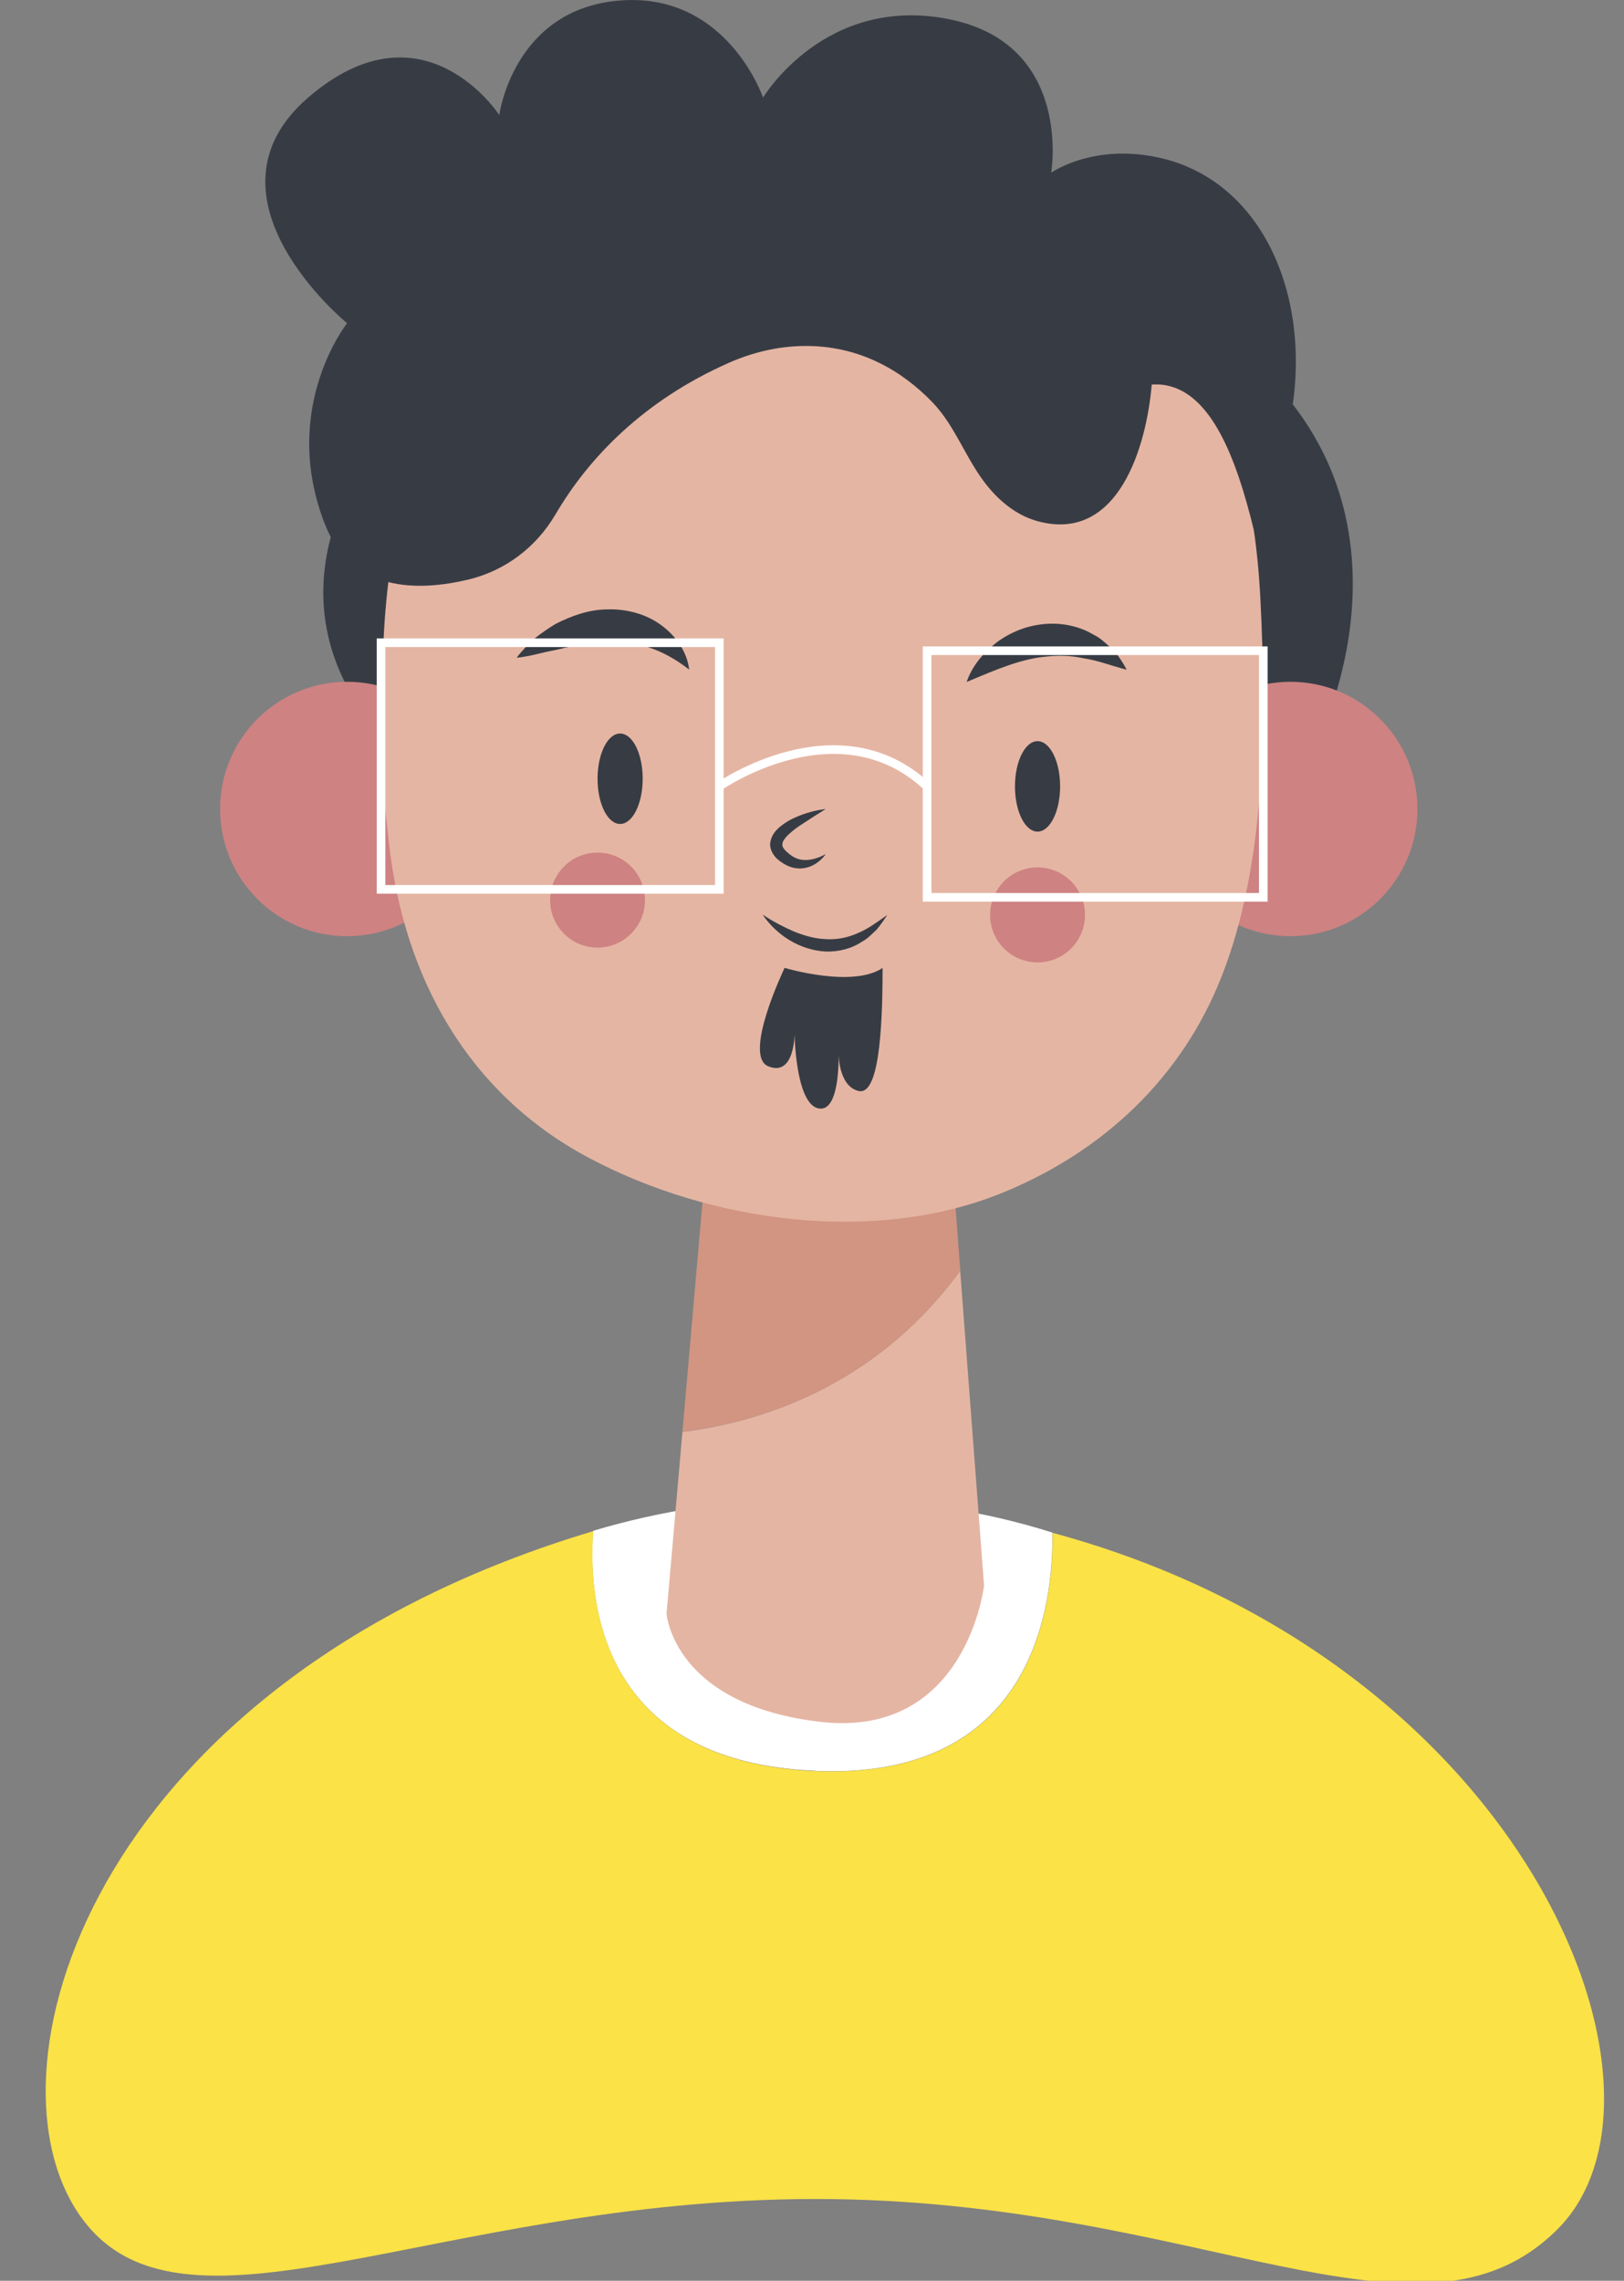 <svg width="188" height="264" viewBox="0 0 188 264" fill="none" xmlns="http://www.w3.org/2000/svg">
<rect x="0" y="0" width="188" height="264" fill="#808080" stroke="none"/>
<g clip-path="url(#clip0_82_129)">
<path d="M94.421 204.986C119.428 206.021 121.947 186.212 121.834 177.399C113.937 174.895 105.044 173.464 95.079 173.464C85.113 173.464 76.615 174.82 68.661 177.192C68.06 185.44 69.507 203.95 94.421 204.967V204.986Z" fill="white"/>
<path d="M121.853 177.418C121.966 186.231 119.446 206.04 94.439 205.005C69.526 203.969 68.078 185.478 68.68 177.23C11.596 194.271 -2.491 238.596 8.966 256.03C20.423 273.464 50.2 254.536 94.439 254.536C138.678 254.536 164.377 273.962 180.317 258.023C196.257 242.083 176.721 192.272 121.834 177.418H121.853Z" fill="#FAE247"/>
<path d="M45.521 49.091C45.521 49.091 27.301 67.846 45.521 86.732C63.74 105.619 152.544 85.791 152.544 85.791C152.544 85.791 165.762 59.805 144.496 41.389C123.231 22.954 73.743 28.679 73.198 28.679C72.652 28.679 45.502 49.072 45.502 49.072L45.521 49.091Z" fill="#373C44"/>
<path d="M40.181 108.368C48.301 108.368 54.884 101.775 54.884 93.643C54.884 85.51 48.301 78.918 40.181 78.918C32.06 78.918 25.477 85.51 25.477 93.643C25.477 101.775 32.06 108.368 40.181 108.368Z" fill="#CE8282"/>
<path d="M149.385 108.368C157.505 108.368 164.088 101.775 164.088 93.643C164.088 85.51 157.505 78.918 149.385 78.918C141.264 78.918 134.682 85.51 134.682 93.643C134.682 101.775 141.264 108.368 149.385 108.368Z" fill="#CE8282"/>
<path d="M111.173 147.121L108.692 114.394L83.177 117.896L79.003 165.725C87.426 164.708 101.133 160.848 111.173 147.102V147.121Z" fill="#D19582"/>
<path d="M44.298 79.633C43.828 87.467 44.167 89.82 45.032 97.616C46.743 113.076 54.113 126.521 68.121 133.996C82.166 141.491 101.288 144.165 116.236 137.988C127.819 133.205 136.769 124.713 141.338 113.226C146.565 100.158 146.621 83.437 145.907 69.333C143.293 17.06 100.781 17.832 100.781 17.832C100.781 17.832 44.073 13.464 44.28 79.614L44.298 79.633Z" fill="#E5B5A3"/>
<path d="M79.003 165.725L77.16 186.777C77.16 186.777 77.912 197.303 94.909 199.299C111.907 201.295 113.919 183.519 113.919 183.519L111.155 147.121C101.114 160.848 87.407 164.727 78.984 165.744L79.003 165.725Z" fill="#E5B5A3"/>
<path d="M74.401 90.141C74.401 93.022 73.235 95.375 71.787 95.375C70.34 95.375 69.174 93.04 69.174 90.141C69.174 87.241 70.34 84.906 71.787 84.906C73.235 84.906 74.401 87.241 74.401 90.141Z" fill="#373C44"/>
<path d="M122.723 91.025C122.723 93.906 121.557 96.26 120.11 96.26C118.662 96.26 117.496 93.925 117.496 91.025C117.496 88.126 118.662 85.79 120.11 85.79C121.557 85.79 122.723 88.126 122.723 91.025Z" fill="#373C44"/>
<path d="M95.591 93.643C94.538 94.302 93.523 94.942 92.564 95.582C91.662 96.204 90.609 97.07 90.571 97.691C90.534 97.955 90.684 98.256 91.116 98.633C91.492 98.99 91.925 99.273 92.395 99.424C93.335 99.725 94.52 99.461 95.591 98.859C94.896 99.857 93.636 100.685 92.169 100.497C91.455 100.421 90.797 100.064 90.251 99.649C89.763 99.311 89.067 98.52 89.161 97.559C89.293 96.637 89.857 96.053 90.364 95.639C90.891 95.224 91.436 94.885 92.019 94.641C93.166 94.113 94.369 93.793 95.591 93.643Z" fill="#373C44"/>
<path d="M88.334 105.901C89.499 106.673 90.703 107.295 91.906 107.822C93.128 108.312 94.369 108.669 95.629 108.707C96.87 108.782 98.13 108.538 99.295 108.01C100.499 107.521 101.571 106.711 102.717 105.901C102.341 106.485 101.928 107.069 101.476 107.615C100.95 108.086 100.461 108.651 99.803 108.99C98.581 109.818 97.039 110.195 95.554 110.138C92.545 109.969 89.894 108.217 88.315 105.92L88.334 105.901Z" fill="#373C44"/>
<path d="M69.174 109.686C72.206 109.686 74.664 107.225 74.664 104.188C74.664 101.151 72.206 98.689 69.174 98.689C66.142 98.689 63.684 101.151 63.684 104.188C63.684 107.225 66.142 109.686 69.174 109.686Z" fill="#CE8282"/>
<path d="M120.11 111.4C123.142 111.4 125.6 108.938 125.6 105.901C125.6 102.865 123.142 100.403 120.11 100.403C117.077 100.403 114.619 102.865 114.619 105.901C114.619 108.938 117.077 111.4 120.11 111.4Z" fill="#CE8282"/>
<path d="M90.853 112.04C90.853 112.04 98.694 114.394 102.172 112.04C102.172 119.723 101.665 126.897 99.352 126.275C97.039 125.673 97.077 121.926 97.077 121.926C97.077 121.926 97.321 128.893 94.708 128.29C92.094 127.688 91.981 119.704 91.981 119.704C91.981 119.704 91.981 124.656 88.954 123.432C85.927 122.227 90.834 112.021 90.834 112.021L90.853 112.04Z" fill="#373C44"/>
<path d="M83.257 91.025C83.257 91.025 97.02 81.441 107.305 91.025" stroke="white" stroke-miterlimit="10"/>
<path d="M64.267 59.597C62.067 63.345 58.475 66.056 54.264 67.073C48.397 68.485 40.707 68.561 37.624 60.709C32.34 47.264 40.181 37.416 40.181 37.416C40.181 37.416 22.318 22.822 35.668 11.298C49.018 -0.226 57.798 13.313 57.798 13.313C57.798 13.313 59.416 1.017 71.787 0.056C84.178 -0.904 88.334 11.298 88.334 11.298C88.334 11.298 95.478 -0.659 109.862 2.222C124.246 5.103 121.689 19.997 121.689 19.997C121.689 19.997 126.427 16.608 134.005 18.209C146.245 20.807 152.017 34.516 149.385 48.45C147.655 57.62 149.667 66.037 151.228 70.726C152.281 73.871 150.645 76.338 149.385 76.093C146.113 75.453 145.624 43.648 133.328 44.514C132.745 51.519 129.511 63.006 119.997 60.294C117.703 59.635 115.766 58.072 114.281 56.227C111.837 53.214 110.633 49.354 107.926 46.548C106.121 44.684 104.034 43.083 101.683 41.954C96.155 39.261 89.894 39.543 84.347 42.01C74.514 46.36 68.121 53.007 64.285 59.579L64.267 59.597Z" fill="#373C44"/>
<path d="M111.912 78.918C112.532 77.091 113.792 75.622 115.277 74.436C116.8 73.268 118.699 72.459 120.711 72.252C122.723 72.026 124.848 72.421 126.54 73.438C127.443 73.852 128.119 74.587 128.834 75.189C129.473 75.886 130 76.695 130.432 77.524C128.571 77.034 127.029 76.432 125.487 76.206C123.983 75.867 122.535 75.848 121.106 75.999C118.211 76.262 115.353 77.486 111.912 78.936V78.918Z" fill="#373C44"/>
<path d="M79.778 77.505C76.582 75.019 73.593 74.191 70.396 74.304C68.779 74.304 67.124 74.68 65.376 74.982C64.53 75.227 63.608 75.358 62.687 75.584C61.766 75.81 60.844 76.036 59.81 76.13C60.412 75.321 61.127 74.624 61.86 73.927C62.631 73.306 63.458 72.741 64.323 72.214C66.128 71.31 68.102 70.557 70.283 70.538C72.427 70.463 74.702 71.028 76.469 72.308C78.237 73.57 79.534 75.434 79.778 77.486V77.505Z" fill="#373C44"/>
<path d="M83.276 74.398H44.11V102.945H83.276V74.398Z" stroke="white" stroke-miterlimit="10"/>
<path d="M146.245 75.321H107.324V103.867H146.245V75.321Z" stroke="white" stroke-miterlimit="10"/>
</g>
<defs>
<clipPath id="clip0_82_129">
<rect width="187.291" height="264" fill="white"/>
</clipPath>
</defs>
</svg>
